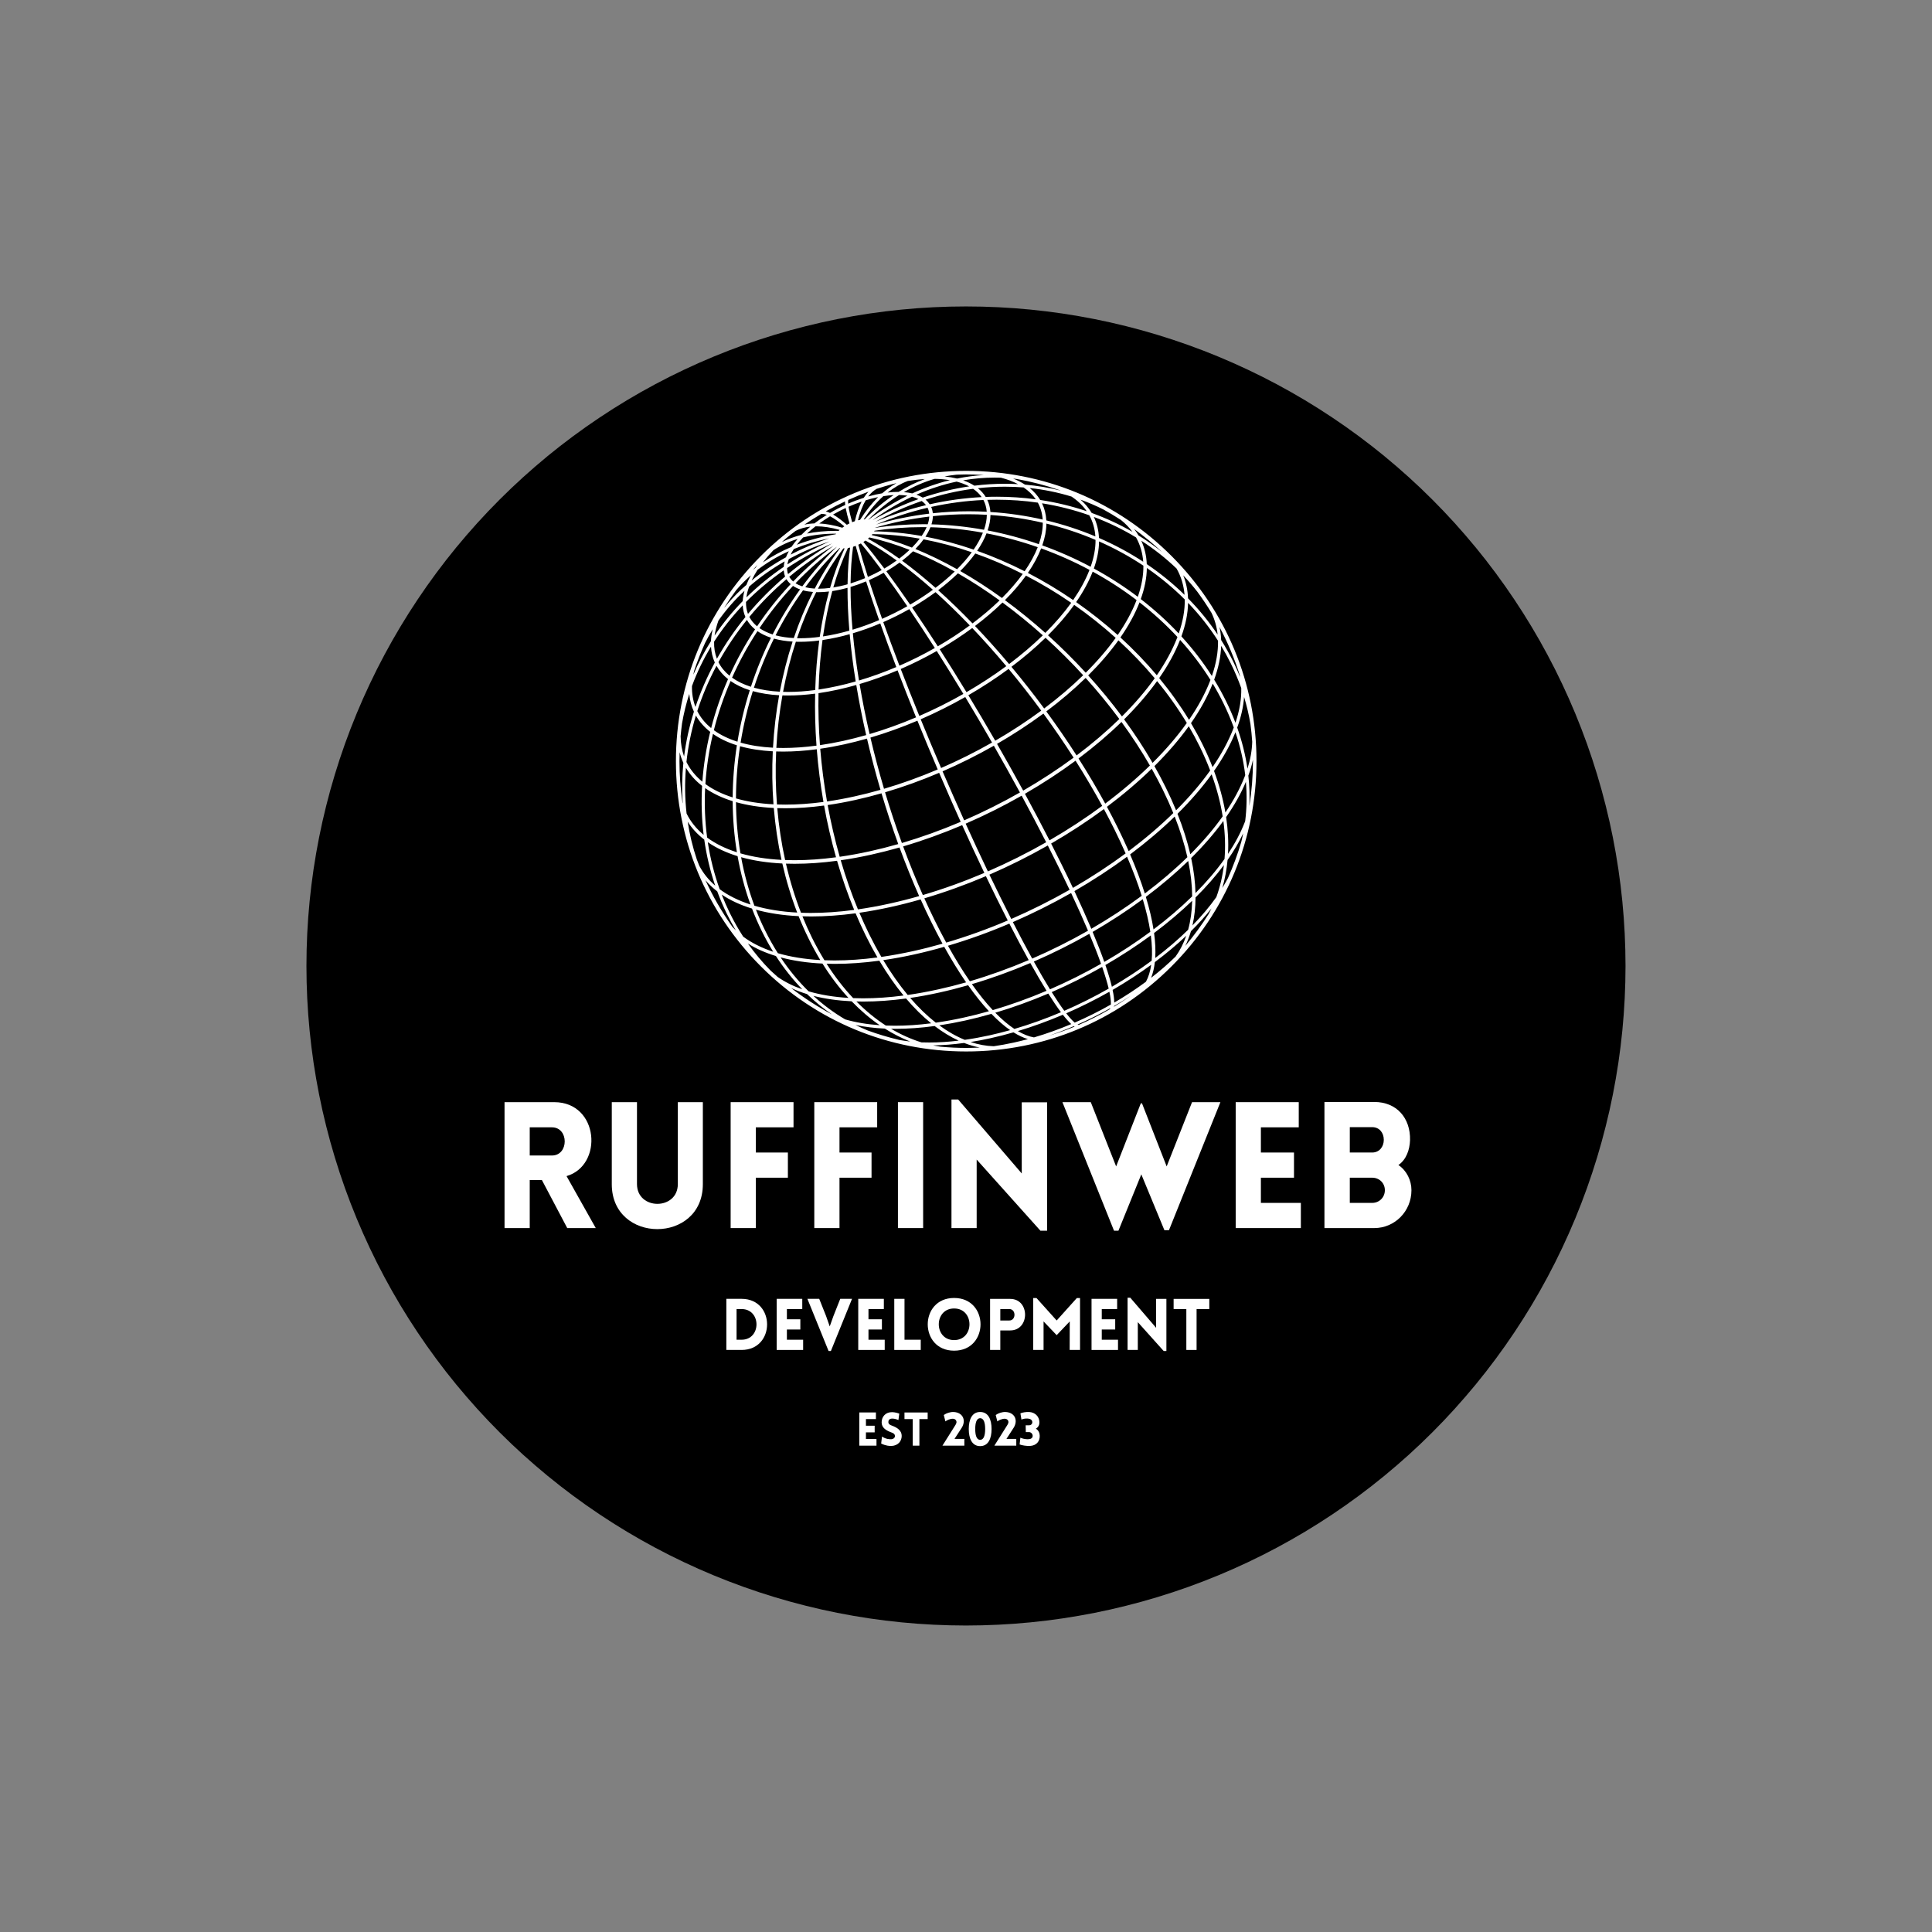 <svg xmlns="http://www.w3.org/2000/svg" version="1.1" xmlns:xlink="http://www.w3.org/1999/xlink" xmlns:svgjs="http://svgjs.com/svgjs" width="500" height="500"><rect width="100%" height="100%" fill="#808080" stroke="none"/><svg xmlns="http://www.w3.org/2000/svg" xmlns:xlink="http://www.w3.org/1999/xlink" width="500" zoomAndPan="magnify" viewBox="0 0 375 375" height="500" preserveAspectRatio="xMidYMid meet" version="1.0"><defs><g></g><clipPath id="SvgjsClipPath1001"><path d="M 59.48 59.48 L 315.23 59.48 L 315.23 315.23 L 59.48 315.23 Z M 59.48 59.48 " clip-rule="nonzero"></path></clipPath><clipPath id="SvgjsClipPath1000"><path d="M 131.152 91.355 L 243.652 91.355 L 243.652 203.855 L 131.152 203.855 Z M 131.152 91.355 " clip-rule="nonzero"></path></clipPath></defs><g clip-path="url(#449151dfed)"><path fill="#000000" d="M 315.512 187.496 C 315.512 189.59 315.457 191.684 315.355 193.777 C 315.254 195.867 315.098 197.957 314.895 200.043 C 314.688 202.129 314.434 204.207 314.125 206.277 C 313.816 208.352 313.457 210.414 313.051 212.469 C 312.641 214.523 312.184 216.566 311.672 218.598 C 311.164 220.633 310.605 222.648 309.996 224.656 C 309.391 226.66 308.73 228.648 308.027 230.621 C 307.32 232.594 306.566 234.547 305.766 236.484 C 304.965 238.418 304.113 240.336 303.219 242.227 C 302.324 244.121 301.383 245.992 300.395 247.84 C 299.406 249.688 298.375 251.512 297.297 253.309 C 296.219 255.105 295.098 256.875 293.934 258.617 C 292.77 260.359 291.566 262.07 290.316 263.754 C 289.07 265.438 287.781 267.086 286.453 268.707 C 285.121 270.324 283.754 271.91 282.348 273.465 C 280.941 275.016 279.496 276.535 278.016 278.016 C 276.535 279.496 275.016 280.941 273.465 282.348 C 271.91 283.754 270.324 285.121 268.707 286.453 C 267.086 287.781 265.438 289.07 263.754 290.316 C 262.07 291.566 260.359 292.77 258.617 293.934 C 256.875 295.098 255.105 296.219 253.309 297.297 C 251.512 298.375 249.688 299.406 247.84 300.395 C 245.992 301.383 244.121 302.324 242.227 303.219 C 240.336 304.113 238.418 304.965 236.484 305.766 C 234.547 306.566 232.594 307.32 230.621 308.027 C 228.648 308.73 226.66 309.391 224.656 309.996 C 222.652 310.605 220.633 311.164 218.598 311.672 C 216.566 312.184 214.523 312.641 212.469 313.051 C 210.414 313.457 208.352 313.816 206.277 314.125 C 204.207 314.434 202.129 314.688 200.043 314.895 C 197.957 315.098 195.867 315.254 193.777 315.355 C 191.684 315.457 189.59 315.512 187.496 315.512 C 185.398 315.512 183.305 315.457 181.211 315.355 C 179.121 315.254 177.031 315.098 174.945 314.895 C 172.863 314.688 170.781 314.434 168.711 314.125 C 166.637 313.816 164.574 313.457 162.52 313.051 C 160.465 312.641 158.422 312.184 156.391 311.672 C 154.355 311.164 152.34 310.605 150.332 309.996 C 148.328 309.391 146.34 308.73 144.367 308.027 C 142.395 307.32 140.441 306.566 138.504 305.766 C 136.57 304.965 134.656 304.113 132.762 303.219 C 130.867 302.324 128.996 301.383 127.148 300.395 C 125.301 299.406 123.477 298.375 121.68 297.297 C 119.883 296.219 118.113 295.098 116.371 293.934 C 114.629 292.77 112.918 291.566 111.234 290.316 C 109.551 289.07 107.902 287.781 106.281 286.453 C 104.664 285.121 103.078 283.754 101.523 282.348 C 99.973 280.941 98.453 279.496 96.973 278.016 C 95.492 276.535 94.047 275.016 92.641 273.465 C 91.234 271.91 89.867 270.324 88.535 268.707 C 87.207 267.086 85.918 265.438 84.672 263.754 C 83.422 262.07 82.219 260.359 81.055 258.617 C 79.891 256.875 78.77 255.105 77.691 253.309 C 76.613 251.512 75.582 249.688 74.594 247.84 C 73.605 245.992 72.664 244.121 71.77 242.227 C 70.875 240.336 70.023 238.418 69.223 236.484 C 68.422 234.547 67.668 232.594 66.961 230.621 C 66.258 228.648 65.598 226.66 64.992 224.656 C 64.383 222.648 63.824 220.633 63.316 218.598 C 62.805 216.566 62.348 214.523 61.938 212.469 C 61.531 210.414 61.172 208.352 60.863 206.277 C 60.559 204.207 60.301 202.129 60.094 200.043 C 59.891 197.957 59.734 195.867 59.633 193.777 C 59.531 191.684 59.48 189.59 59.48 187.496 C 59.48 185.398 59.531 183.305 59.633 181.211 C 59.734 179.121 59.891 177.031 60.094 174.945 C 60.301 172.863 60.559 170.781 60.863 168.711 C 61.172 166.637 61.531 164.574 61.938 162.52 C 62.348 160.465 62.805 158.422 63.316 156.391 C 63.824 154.355 64.383 152.34 64.992 150.332 C 65.598 148.328 66.258 146.34 66.961 144.367 C 67.668 142.395 68.422 140.441 69.223 138.504 C 70.023 136.57 70.875 134.656 71.77 132.762 C 72.664 130.867 73.605 128.996 74.594 127.148 C 75.582 125.301 76.613 123.477 77.691 121.68 C 78.77 119.883 79.891 118.113 81.055 116.371 C 82.219 114.629 83.422 112.918 84.672 111.234 C 85.918 109.551 87.207 107.902 88.535 106.281 C 89.867 104.664 91.234 103.078 92.641 101.523 C 94.047 99.973 95.492 98.453 96.973 96.973 C 98.453 95.492 99.973 94.047 101.523 92.641 C 103.078 91.234 104.664 89.867 106.281 88.535 C 107.902 87.207 109.551 85.918 111.234 84.672 C 112.918 83.422 114.629 82.219 116.371 81.055 C 118.113 79.891 119.883 78.77 121.68 77.691 C 123.477 76.613 125.301 75.582 127.148 74.594 C 128.996 73.605 130.867 72.664 132.762 71.77 C 134.656 70.875 136.57 70.023 138.504 69.223 C 140.441 68.422 142.395 67.668 144.367 66.961 C 146.34 66.258 148.328 65.598 150.332 64.992 C 152.34 64.383 154.355 63.824 156.391 63.316 C 158.422 62.805 160.465 62.348 162.52 61.938 C 164.574 61.531 166.637 61.172 168.711 60.863 C 170.781 60.559 172.863 60.301 174.945 60.094 C 177.031 59.891 179.121 59.734 181.211 59.633 C 183.305 59.531 185.398 59.48 187.496 59.48 C 189.59 59.48 191.684 59.531 193.777 59.633 C 195.867 59.734 197.957 59.891 200.043 60.094 C 202.129 60.301 204.207 60.559 206.277 60.863 C 208.352 61.172 210.414 61.531 212.469 61.938 C 214.523 62.348 216.566 62.805 218.598 63.316 C 220.633 63.824 222.652 64.383 224.656 64.992 C 226.66 65.598 228.648 66.258 230.621 66.961 C 232.594 67.668 234.547 68.422 236.484 69.223 C 238.418 70.023 240.336 70.875 242.227 71.77 C 244.121 72.664 245.992 73.605 247.84 74.594 C 249.688 75.582 251.512 76.613 253.309 77.691 C 255.105 78.77 256.875 79.891 258.617 81.055 C 260.359 82.219 262.07 83.422 263.754 84.672 C 265.438 85.918 267.086 87.207 268.707 88.535 C 270.324 89.867 271.91 91.234 273.465 92.641 C 275.016 94.047 276.535 95.492 278.016 96.973 C 279.496 98.453 280.941 99.973 282.348 101.523 C 283.754 103.078 285.121 104.664 286.453 106.281 C 287.781 107.902 289.07 109.551 290.316 111.234 C 291.566 112.918 292.77 114.629 293.934 116.371 C 295.098 118.113 296.219 119.883 297.297 121.68 C 298.375 123.477 299.406 125.301 300.395 127.148 C 301.383 128.996 302.324 130.867 303.219 132.762 C 304.113 134.656 304.965 136.57 305.766 138.504 C 306.566 140.441 307.32 142.395 308.027 144.367 C 308.73 146.34 309.391 148.328 309.996 150.332 C 310.605 152.34 311.164 154.355 311.672 156.391 C 312.184 158.422 312.641 160.465 313.051 162.52 C 313.457 164.574 313.816 166.637 314.125 168.711 C 314.434 170.781 314.688 172.863 314.895 174.945 C 315.098 177.031 315.254 179.121 315.355 181.211 C 315.457 183.305 315.512 185.398 315.512 187.496 Z M 315.512 187.496 " fill-opacity="1" fill-rule="nonzero"></path></g><g clip-path="url(#a2d340f0c4)"><path fill="#ffffff" d="M 227.379 107.902 C 216.738 97.262 202.59 91.398 187.539 91.398 C 172.488 91.398 158.34 97.262 147.699 107.902 C 137.055 118.543 131.195 132.695 131.195 147.746 C 131.195 162.797 137.055 176.945 147.699 187.586 C 158.34 198.23 172.488 204.09 187.539 204.09 C 202.59 204.09 216.738 198.23 227.379 187.586 C 238.023 176.945 243.883 162.797 243.883 147.746 C 243.883 132.695 238.023 118.547 227.379 107.902 Z M 242.305 150.543 C 242.684 149.508 242.98 148.484 243.195 147.473 C 243.195 147.566 243.195 147.656 243.195 147.746 C 243.195 150.613 242.961 153.543 242.5 156.445 C 242.59 154.496 242.523 152.52 242.305 150.543 Z M 219.5 193.27 C 218.438 194.02 217.34 194.734 216.223 195.406 C 216.23 195.363 216.238 195.316 216.242 195.27 C 217.355 194.629 218.441 193.961 219.5 193.27 Z M 156.656 192.957 C 158.168 194.414 159.781 195.73 161.477 196.895 C 158.703 195.418 156.051 193.703 153.555 191.773 C 154.523 192.227 155.562 192.621 156.656 192.957 Z M 224.004 181.098 C 226.695 179.082 229.18 176.98 231.398 174.84 C 231.352 176.859 231.09 178.75 230.613 180.473 C 228.707 182.34 226.559 184.184 224.227 185.953 C 224.32 184.5 224.246 182.871 224.004 181.098 Z M 154.664 105.734 C 155.023 105.262 155.434 104.785 155.887 104.312 C 157.82 103.832 159.941 103.586 162.191 103.586 C 162.227 103.586 162.258 103.586 162.289 103.586 C 162.266 103.625 162.238 103.66 162.211 103.695 C 159.547 104.145 157.012 104.832 154.664 105.734 Z M 144.883 115.949 C 144.98 115.176 145.062 114.859 145.402 113.867 C 147.496 112.039 149.812 110.391 152.297 108.969 C 152.199 109.316 152.168 109.539 152.121 110.027 C 149.508 111.805 147.078 113.793 144.883 115.949 Z M 143.027 144.66 C 142.508 148.035 142.234 151.434 142.211 154.777 C 140.16 154.129 138.379 153.254 136.914 152.18 C 137.121 148.949 137.613 145.676 138.383 142.445 C 139.688 143.359 141.246 144.102 143.027 144.66 Z M 170.062 101.801 C 173.305 100.434 176.656 99.344 180.035 98.555 C 180.211 98.902 180.316 99.289 180.355 99.699 C 176.875 100.117 173.414 100.824 170.062 101.801 Z M 214.523 155.98 C 212.949 153.09 211.207 150.145 209.344 147.223 C 212.383 144.941 215.188 142.559 217.68 140.129 C 219.711 142.914 221.566 145.758 223.195 148.59 C 220.605 151.117 217.691 153.602 214.523 155.98 Z M 154.473 124.562 C 154.73 124.57 154.996 124.574 155.262 124.574 C 156.449 124.574 157.707 124.488 159.012 124.324 C 158.594 127.406 158.332 130.637 158.234 133.934 C 156.41 134.176 154.652 134.301 153.004 134.301 C 152.664 134.301 152.324 134.293 151.992 134.285 C 152.621 130.945 153.453 127.68 154.473 124.562 Z M 208.766 147.652 C 210.629 150.59 212.367 153.539 213.938 156.418 C 210.738 158.785 207.297 161.035 203.707 163.109 C 202.199 160.168 200.598 157.129 198.938 154.074 C 202.387 152.082 205.691 149.922 208.766 147.652 Z M 194.02 116.535 C 192.441 118.062 190.676 119.562 188.762 121 C 186.535 118.691 184.297 116.527 182.102 114.559 C 183.496 113.5 184.781 112.402 185.934 111.285 C 188.625 112.832 191.344 114.594 194.02 116.535 Z M 193.176 143.773 C 191.461 140.801 189.707 137.832 187.957 134.945 C 190.699 133.355 193.324 131.641 195.77 129.836 C 197.938 132.445 200.07 135.168 202.105 137.934 C 199.312 139.996 196.312 141.961 193.176 143.773 Z M 187.594 134.348 C 185.844 131.473 184.102 128.68 182.402 126.027 C 184.617 124.742 186.738 123.355 188.715 121.898 C 190.938 124.234 193.156 126.723 195.32 129.297 C 192.898 131.082 190.301 132.777 187.594 134.348 Z M 174.832 129.855 C 177.219 128.816 179.566 127.641 181.824 126.359 C 183.523 129.027 185.262 131.828 186.992 134.691 C 184.23 136.262 181.355 137.699 178.441 138.965 C 177.184 135.871 175.969 132.809 174.832 129.855 Z M 187.355 135.293 C 189.098 138.184 190.844 141.152 192.555 144.129 C 189.359 145.949 186.035 147.609 182.668 149.07 C 181.309 145.895 179.977 142.719 178.707 139.613 C 181.656 138.332 184.562 136.879 187.355 135.293 Z M 188.234 121.395 C 186.289 122.824 184.207 124.188 182.027 125.449 C 180.32 122.797 178.645 120.266 177.039 117.918 C 178.637 116.984 180.164 115.984 181.59 114.938 C 183.777 116.91 186.012 119.078 188.234 121.395 Z M 174.582 129.211 C 173.453 126.262 172.395 123.418 171.441 120.754 C 173.164 120.004 174.859 119.156 176.492 118.23 C 178.09 120.59 179.758 123.125 181.453 125.777 C 179.23 127.039 176.922 128.191 174.582 129.211 Z M 177.805 139.238 C 174.816 140.508 171.785 141.602 168.789 142.484 C 168.031 139.207 167.379 135.941 166.844 132.77 C 169.297 132.047 171.777 131.156 174.219 130.117 C 175.348 133.074 176.555 136.141 177.805 139.238 Z M 178.07 139.887 C 179.34 143.016 180.664 146.199 182.012 149.352 C 178.551 150.824 175.047 152.086 171.586 153.105 C 170.613 149.812 169.727 146.473 168.949 143.168 C 171.98 142.273 175.043 141.172 178.07 139.887 Z M 192.906 144.746 C 194.629 147.758 196.332 150.809 197.969 153.82 C 194.469 155.812 190.828 157.633 187.145 159.23 C 185.738 156.121 184.328 152.922 182.949 149.719 C 186.34 148.25 189.688 146.574 192.906 144.746 Z M 198.305 154.438 C 199.961 157.5 201.559 160.539 203.062 163.48 C 199.406 165.562 195.602 167.465 191.742 169.137 C 190.312 166.137 188.863 163.023 187.434 159.871 C 191.137 158.266 194.793 156.438 198.305 154.438 Z M 198.602 153.457 C 196.965 150.449 195.258 147.402 193.527 144.387 C 196.688 142.559 199.711 140.582 202.527 138.504 C 204.582 141.32 206.551 144.195 208.387 147.059 C 205.328 149.316 202.039 151.469 198.602 153.457 Z M 195.867 128.891 C 193.695 126.312 191.473 123.832 189.246 121.504 C 191.191 120.035 192.988 118.508 194.586 116.949 C 197.246 118.906 199.875 121.047 202.414 123.316 C 200.457 125.223 198.254 127.098 195.867 128.891 Z M 166.73 132.086 C 166.211 128.922 165.809 125.84 165.539 122.918 C 167.301 122.395 169.09 121.754 170.863 121.004 C 171.809 123.684 172.855 126.527 173.973 129.473 C 171.574 130.492 169.137 131.371 166.73 132.086 Z M 164.922 123.094 C 165.188 126.023 165.582 129.109 166.09 132.27 C 164.914 132.605 163.727 132.906 162.555 133.164 C 161.305 133.441 160.074 133.668 158.887 133.844 C 158.98 130.543 159.234 127.312 159.648 124.234 C 160.551 124.102 161.484 123.93 162.422 123.723 C 163.242 123.543 164.082 123.332 164.922 123.094 Z M 158.871 134.547 C 160.105 134.367 161.383 134.133 162.68 133.848 C 163.84 133.59 165.023 133.293 166.203 132.957 C 166.727 136.125 167.375 139.395 168.125 142.68 C 166.652 143.098 165.184 143.473 163.75 143.789 C 162.191 144.133 160.648 144.414 159.152 144.633 C 158.898 141.242 158.805 137.852 158.871 134.547 Z M 163.891 144.473 C 165.336 144.156 166.809 143.781 168.281 143.363 C 169.051 146.668 169.934 150.012 170.902 153.305 C 169.215 153.789 167.52 154.219 165.863 154.582 C 164.051 154.984 162.254 155.312 160.523 155.562 C 159.93 152.184 159.488 148.746 159.207 145.332 C 160.727 145.113 162.301 144.824 163.891 144.473 Z M 182.289 150.004 C 183.664 153.215 185.07 156.41 186.469 159.52 C 182.684 161.133 178.848 162.512 175.055 163.629 C 173.887 160.43 172.789 157.121 171.789 153.785 C 175.277 152.758 178.809 151.484 182.289 150.004 Z M 202.672 137.516 C 200.629 134.75 198.492 132.031 196.316 129.426 C 198.73 127.613 200.957 125.719 202.938 123.789 C 205.473 126.086 207.93 128.531 210.246 131.062 C 207.984 133.27 205.438 135.438 202.672 137.516 Z M 194.484 116.074 C 191.812 114.145 189.09 112.383 186.387 110.836 C 187.504 109.707 188.484 108.566 189.301 107.43 C 192.391 108.523 195.484 109.859 198.512 111.402 C 197.391 112.957 196.035 114.527 194.484 116.074 Z M 179.625 104.168 C 180.031 103.547 180.355 102.934 180.594 102.336 C 183.965 102.422 187.391 102.777 190.781 103.395 C 190.355 104.461 189.75 105.562 188.984 106.676 C 185.859 105.602 182.715 104.758 179.625 104.168 Z M 188.621 107.188 C 187.82 108.285 186.863 109.391 185.77 110.484 C 183.043 108.957 180.324 107.637 177.68 106.555 C 178.281 105.938 178.816 105.309 179.266 104.684 C 182.348 105.27 185.492 106.113 188.621 107.188 Z M 185.312 110.93 C 184.191 112.012 182.938 113.074 181.582 114.094 C 179.371 112.141 177.195 110.371 175.098 108.832 C 175.867 108.238 176.586 107.625 177.23 107.004 C 179.875 108.078 182.59 109.398 185.312 110.93 Z M 176.656 117.355 C 175.051 115.023 173.5 112.848 172.043 110.883 C 172.941 110.352 173.801 109.789 174.609 109.199 C 176.695 110.738 178.867 112.512 181.074 114.473 C 179.688 115.488 178.203 116.457 176.656 117.355 Z M 171.215 120.117 C 170.262 117.445 169.406 114.926 168.656 112.613 C 169.633 112.184 170.594 111.703 171.523 111.18 C 172.973 113.145 174.512 115.324 176.109 117.668 C 174.523 118.566 172.879 119.387 171.215 120.117 Z M 165.477 122.227 C 165.219 119.301 165.094 116.512 165.094 113.926 C 166.098 113.625 167.109 113.266 168.109 112.848 C 168.848 115.164 169.695 117.688 170.637 120.363 C 168.922 121.09 167.188 121.715 165.477 122.227 Z M 164.504 114.098 C 164.496 116.688 164.617 119.48 164.863 122.406 C 164.012 122.648 163.152 122.863 162.312 123.051 C 161.449 123.242 160.59 123.402 159.746 123.527 C 160.188 120.441 160.793 117.484 161.547 114.73 C 162.07 114.652 162.613 114.551 163.16 114.43 C 163.609 114.332 164.059 114.219 164.504 114.098 Z M 159.109 123.617 C 157.785 123.793 156.508 123.883 155.312 123.883 C 155.105 123.883 154.898 123.879 154.699 123.875 C 155.758 120.738 157.012 117.73 158.43 114.934 C 158.57 114.938 158.711 114.941 158.855 114.941 C 159.508 114.941 160.199 114.898 160.918 114.812 C 160.164 117.57 159.555 120.531 159.109 123.617 Z M 154.074 123.848 C 152.789 123.777 151.605 123.602 150.543 123.316 C 152.109 120.242 153.898 117.309 155.867 114.582 C 156.457 114.742 157.105 114.848 157.805 114.902 C 156.383 117.707 155.129 120.715 154.074 123.848 Z M 147.414 121.918 C 149.355 119.02 151.543 116.266 153.922 113.723 C 154.32 113.992 154.781 114.219 155.293 114.402 C 153.324 117.133 151.535 120.074 149.969 123.145 C 148.988 122.828 148.133 122.418 147.414 121.918 Z M 150.223 123.953 C 151.312 124.258 152.531 124.453 153.844 124.531 C 152.828 127.648 151.992 130.918 151.359 134.258 C 149.523 134.16 147.836 133.898 146.336 133.48 C 147.402 130.203 148.711 127 150.223 123.953 Z M 152.977 134.996 C 154.633 134.996 156.395 134.875 158.219 134.637 C 158.145 137.941 158.23 141.332 158.48 144.727 C 156.234 145.027 154.066 145.18 152.035 145.18 C 151.578 145.18 151.129 145.172 150.688 145.156 C 150.871 141.734 151.27 138.316 151.867 134.98 C 152.23 134.992 152.602 134.996 152.977 134.996 Z M 186.762 160.16 C 188.199 163.34 189.645 166.457 191.062 169.43 C 187.098 171.117 183.086 172.562 179.121 173.727 C 177.785 170.719 176.5 167.547 175.297 164.289 C 179.102 163.168 182.953 161.781 186.762 160.16 Z M 203.379 164.105 C 204.09 165.5 204.785 166.891 205.461 168.262 C 206.219 169.801 206.934 171.285 207.609 172.711 C 203.949 174.793 200.145 176.699 196.285 178.371 C 195.57 176.965 194.836 175.492 194.078 173.953 C 193.402 172.582 192.723 171.184 192.043 169.77 C 195.906 168.094 199.715 166.191 203.379 164.105 Z M 214.27 157.039 C 215.012 158.414 215.719 159.793 216.383 161.137 C 217.133 162.664 217.84 164.18 218.484 165.648 C 215.285 168.012 211.848 170.262 208.254 172.34 C 207.582 170.922 206.875 169.449 206.121 167.922 C 205.441 166.539 204.742 165.141 204.023 163.734 C 207.621 161.656 211.066 159.402 214.27 157.039 Z M 208.965 146.629 C 207.125 143.766 205.152 140.895 203.09 138.082 C 205.879 135.992 208.441 133.809 210.723 131.586 C 213.047 134.16 215.246 136.84 217.262 139.559 C 214.781 141.977 211.996 144.355 208.965 146.629 Z M 202.895 122.844 C 200.355 120.578 197.719 118.441 195.055 116.488 C 196.629 114.914 198 113.312 199.141 111.727 C 202.148 113.289 205.098 115.062 207.922 117.004 C 206.527 118.949 204.836 120.91 202.895 122.844 Z M 189.664 106.914 C 190.441 105.77 191.055 104.629 191.488 103.523 C 194.832 104.168 198.172 105.07 201.426 106.207 C 200.828 107.727 199.977 109.297 198.883 110.879 C 195.859 109.344 192.758 108.012 189.664 106.914 Z M 149.648 123.781 C 148.129 126.832 146.82 130.031 145.75 133.305 C 144.34 132.855 143.113 132.262 142.094 131.531 C 143.484 128.414 145.141 125.379 147.023 122.508 C 147.766 123.023 148.648 123.453 149.648 123.781 Z M 151.23 134.949 C 150.629 138.285 150.227 141.707 150.035 145.129 C 147.734 145.008 145.621 144.676 143.75 144.145 C 144.293 140.781 145.094 137.418 146.121 134.148 C 147.656 134.578 149.371 134.848 151.23 134.949 Z M 166.02 155.273 C 167.691 154.902 169.402 154.469 171.102 153.984 C 172.098 157.32 173.188 160.633 174.352 163.832 C 172.512 164.359 170.664 164.828 168.855 165.227 C 166.863 165.664 164.891 166.027 162.988 166.301 C 162.059 163.051 161.273 159.676 160.648 156.258 C 162.387 156.008 164.195 155.676 166.02 155.273 Z M 179.41 174.367 C 183.387 173.195 187.402 171.746 191.363 170.062 C 192.043 171.484 192.727 172.891 193.406 174.273 C 194.16 175.801 194.891 177.266 195.605 178.664 C 191.645 180.348 187.629 181.793 183.664 182.957 C 182.902 181.566 182.133 180.082 181.375 178.543 C 180.711 177.191 180.051 175.789 179.41 174.367 Z M 214.859 156.602 C 218.031 154.223 220.953 151.738 223.547 149.211 C 224.301 150.543 225.016 151.898 225.676 153.238 C 226.434 154.777 227.125 156.316 227.738 157.816 C 225.152 160.344 222.242 162.824 219.078 165.203 C 218.449 163.77 217.754 162.285 217.016 160.785 C 216.34 159.41 215.613 158.004 214.859 156.602 Z M 223.715 148.074 C 222.078 145.242 220.219 142.402 218.188 139.629 C 220.66 137.172 222.812 134.672 224.59 132.199 C 226.746 134.82 228.688 137.555 230.359 140.328 C 228.523 142.906 226.289 145.512 223.715 148.074 Z M 217.77 139.059 C 215.75 136.344 213.547 133.668 211.219 131.098 C 213.484 128.848 215.453 126.559 217.082 124.289 C 219.617 126.617 221.988 129.09 224.133 131.645 C 222.371 134.113 220.23 136.605 217.77 139.059 Z M 210.742 130.574 C 208.422 128.051 205.961 125.609 203.418 123.312 C 205.383 121.359 207.09 119.371 208.5 117.402 C 211.32 119.375 214.027 121.531 216.555 123.809 C 214.945 126.062 212.992 128.336 210.742 130.574 Z M 190.996 102.828 C 187.602 102.215 184.172 101.859 180.797 101.773 C 180.969 101.219 181.062 100.688 181.078 100.184 C 183.352 99.941 185.668 99.816 187.957 99.816 C 189.148 99.816 190.355 99.852 191.543 99.918 C 191.535 100.828 191.352 101.805 190.996 102.828 Z M 169.898 102.445 C 169.898 102.434 169.898 102.422 169.902 102.41 C 173.309 101.406 176.828 100.688 180.371 100.266 C 180.348 100.734 180.246 101.234 180.07 101.758 C 179.766 101.754 179.457 101.75 179.152 101.75 C 176.023 101.75 172.91 101.984 169.898 102.445 Z M 179.855 102.324 C 179.613 102.879 179.293 103.453 178.898 104.035 C 175.762 103.473 172.66 103.172 169.672 103.133 C 169.691 103.098 169.707 103.059 169.727 103.023 C 172.742 102.555 175.859 102.316 179 102.316 C 179.285 102.316 179.566 102.32 179.855 102.324 Z M 178.527 104.551 C 178.09 105.129 177.582 105.711 177.008 106.289 C 174.336 105.234 171.711 104.418 169.188 103.855 C 169.238 103.797 169.285 103.734 169.332 103.676 C 172.309 103.699 175.402 103.996 178.527 104.551 Z M 176.551 106.73 C 175.941 107.309 175.266 107.879 174.543 108.426 C 172.438 106.91 170.398 105.609 168.469 104.562 C 168.566 104.48 168.656 104.398 168.746 104.316 C 171.258 104.867 173.879 105.68 176.551 106.73 Z M 174.051 108.789 C 173.289 109.34 172.48 109.863 171.648 110.352 C 170.195 108.414 168.828 106.684 167.582 105.199 C 167.723 105.113 167.863 105.02 167.992 104.926 C 169.91 105.969 171.945 107.266 174.051 108.789 Z M 168.457 111.984 C 167.723 109.684 167.098 107.582 166.598 105.73 C 166.77 105.652 166.938 105.57 167.098 105.48 C 168.332 106.965 169.688 108.699 171.133 110.648 C 170.266 111.133 169.371 111.582 168.457 111.984 Z M 165.098 113.238 C 165.125 110.656 165.289 108.27 165.582 106.129 C 165.75 106.074 165.918 106.016 166.086 105.949 C 166.578 107.812 167.191 109.918 167.914 112.219 C 166.977 112.609 166.035 112.953 165.098 113.238 Z M 165.004 106.285 C 164.711 108.438 164.543 110.832 164.512 113.41 C 164.031 113.547 163.547 113.668 163.066 113.773 C 162.621 113.871 162.176 113.957 161.746 114.027 C 162.535 111.266 163.488 108.691 164.578 106.371 C 164.695 106.352 164.812 106.328 164.93 106.301 C 164.957 106.297 164.98 106.289 165.004 106.285 Z M 161.113 114.117 C 160.352 114.215 159.613 114.266 158.926 114.266 C 158.875 114.266 158.824 114.266 158.773 114.266 C 160.246 111.445 161.902 108.816 163.703 106.441 C 163.703 106.441 163.867 106.441 163.945 106.438 C 162.855 108.773 161.906 111.355 161.113 114.117 Z M 158.141 114.246 C 157.48 114.207 156.863 114.117 156.305 113.98 C 158.34 111.227 160.582 108.668 162.973 106.363 C 163.004 106.371 163.035 106.379 163.066 106.383 C 161.266 108.777 159.609 111.418 158.141 114.246 Z M 155.723 113.816 C 155.23 113.652 154.793 113.449 154.414 113.203 C 156.879 110.629 159.562 108.258 162.402 106.148 C 162.406 106.152 162.406 106.152 162.41 106.156 C 160.012 108.473 157.766 111.051 155.723 113.816 Z M 145.535 133.973 C 144.5 137.238 143.695 140.598 143.141 143.961 C 141.367 143.398 139.828 142.648 138.559 141.727 C 139.371 138.5 140.461 135.293 141.809 132.184 C 142.855 132.922 144.109 133.52 145.535 133.973 Z M 150.652 145.859 C 151.102 145.875 151.562 145.883 152.031 145.883 C 154.078 145.883 156.266 145.73 158.535 145.43 C 158.805 148.844 159.242 152.281 159.832 155.66 C 157.25 156.004 154.762 156.176 152.426 156.176 C 151.879 156.176 151.34 156.168 150.809 156.148 C 150.547 152.754 150.492 149.297 150.652 145.859 Z M 152.453 156.883 C 154.816 156.883 157.34 156.707 159.953 156.355 C 160.57 159.77 161.352 163.145 162.273 166.398 C 159.465 166.773 156.754 166.965 154.215 166.965 C 153.598 166.965 152.988 166.953 152.391 166.93 C 151.676 163.676 151.16 160.289 150.867 156.855 C 151.387 156.875 151.914 156.883 152.453 156.883 Z M 169.023 165.906 C 170.848 165.504 172.719 165.031 174.594 164.496 C 175.789 167.75 177.074 170.926 178.406 173.934 C 176.496 174.48 174.57 174.969 172.684 175.383 C 170.594 175.848 168.523 176.223 166.527 176.508 C 165.277 173.492 164.152 170.289 163.184 166.98 C 165.082 166.707 167.043 166.344 169.023 165.906 Z M 172.863 176.055 C 174.789 175.633 176.75 175.133 178.695 174.574 C 179.352 176.035 180.023 177.465 180.699 178.836 C 181.434 180.332 182.188 181.785 182.941 183.168 C 181.043 183.707 179.129 184.195 177.25 184.609 C 175.156 185.07 173.078 185.449 171.07 185.738 C 170.254 184.336 169.457 182.848 168.699 181.312 C 168.039 179.969 167.402 178.578 166.805 177.168 C 168.773 176.883 170.809 176.508 172.863 176.055 Z M 195.914 179.273 C 197.227 181.832 198.488 184.211 199.672 186.355 C 195.879 187.965 192.039 189.348 188.246 190.461 C 186.832 188.41 185.402 186.094 184 183.566 C 187.953 182.402 191.961 180.957 195.914 179.273 Z M 207.902 173.332 C 209.125 175.934 210.227 178.391 211.184 180.648 C 207.68 182.645 204.035 184.465 200.348 186.062 C 199.164 183.918 197.902 181.535 196.598 178.98 C 200.445 177.309 204.246 175.41 207.902 173.332 Z M 218.762 166.289 C 219.902 168.945 220.859 171.496 221.605 173.875 C 218.547 176.137 215.258 178.293 211.824 180.281 C 210.867 178.02 209.766 175.562 208.547 172.961 C 212.133 170.887 215.566 168.645 218.762 166.289 Z M 224.074 148.699 C 226.648 146.141 228.891 143.543 230.742 140.969 C 231.504 142.27 232.219 143.59 232.863 144.898 C 233.625 146.449 234.309 148.012 234.895 149.555 C 233.066 152.129 230.84 154.727 228.277 157.281 C 227.68 155.828 227.012 154.348 226.285 152.875 C 225.602 151.488 224.859 150.086 224.074 148.699 Z M 211.445 110.68 C 210.715 112.559 209.656 114.504 208.301 116.469 C 205.473 114.531 202.52 112.762 199.512 111.203 C 200.617 109.59 201.484 107.992 202.086 106.441 C 205.309 107.605 208.465 109.008 211.469 110.617 Z M 188.074 99.238 C 185.738 99.238 183.379 99.367 181.059 99.621 C 181.016 99.184 180.91 98.773 180.738 98.395 C 184.09 97.652 187.5 97.199 190.879 97.047 C 191.246 97.738 191.461 98.504 191.527 99.332 C 190.379 99.27 189.219 99.238 188.074 99.238 Z M 153.961 112.867 C 153.645 112.598 153.391 112.293 153.199 111.957 C 155.859 109.734 158.742 107.711 161.777 105.941 C 159 108.023 156.375 110.348 153.961 112.867 Z M 152.656 112.418 C 152.867 112.773 153.141 113.094 153.473 113.379 C 151.09 115.918 148.898 118.668 146.949 121.566 C 146.305 121.035 145.801 120.426 145.445 119.742 C 147.609 117.121 150.035 114.66 152.656 112.418 Z M 150.133 156.117 C 147.469 155.98 145.02 155.594 142.852 154.973 C 142.859 151.625 143.125 148.219 143.641 144.84 C 145.539 145.375 147.676 145.707 149.996 145.832 C 149.832 149.266 149.879 152.727 150.133 156.117 Z M 154.258 167.66 C 156.844 167.66 159.605 167.465 162.469 167.078 C 163.43 170.383 164.547 173.586 165.797 176.609 C 162.871 177 160.055 177.199 157.41 177.199 C 156.754 177.199 156.105 177.188 155.473 177.16 C 154.297 174.145 153.312 170.941 152.551 167.633 C 153.109 167.652 153.68 167.66 154.258 167.66 Z M 177.438 185.262 C 179.355 184.84 181.316 184.34 183.277 183.777 C 184.676 186.297 186.102 188.613 187.52 190.672 C 185.703 191.188 183.887 191.648 182.121 192.035 C 180.102 192.48 178.105 192.848 176.184 193.121 C 174.531 191.133 172.938 188.859 171.441 186.363 C 173.395 186.078 175.41 185.711 177.438 185.262 Z M 199.988 186.926 C 201.113 188.945 202.172 190.754 203.137 192.312 C 199.672 193.785 196.164 195.047 192.699 196.062 C 191.367 194.641 190.004 192.945 188.641 191.02 C 192.41 189.91 196.223 188.531 199.988 186.926 Z M 211.438 181.254 C 212.332 183.383 213.098 185.336 213.715 187.074 C 210.508 188.898 207.176 190.566 203.801 192.027 C 202.836 190.465 201.785 188.652 200.664 186.637 C 204.332 185.047 207.953 183.234 211.438 181.254 Z M 228.008 158.492 C 229.074 161.199 229.902 163.848 230.469 166.371 C 228.004 168.785 225.227 171.156 222.207 173.43 C 221.457 171.047 220.5 168.496 219.355 165.844 C 222.512 163.48 225.422 161.008 228.008 158.492 Z M 228.465 123.84 C 227.551 126.188 226.23 128.617 224.539 131.066 C 222.387 128.516 220.012 126.047 217.473 123.73 C 219.074 121.426 220.32 119.133 221.184 116.918 C 223.844 118.988 226.316 121.25 228.539 123.641 Z M 220.559 116.609 C 219.715 118.77 218.504 121.004 216.945 123.254 C 214.41 120.98 211.699 118.832 208.879 116.867 C 210.262 114.863 211.344 112.875 212.09 110.953 C 215.086 112.594 217.949 114.449 220.609 116.473 Z M 201.641 105.625 C 198.387 104.496 195.043 103.598 191.695 102.957 C 192.051 101.906 192.238 100.902 192.25 99.961 C 195.676 100.188 199.09 100.695 202.406 101.465 C 202.41 102.762 202.152 104.16 201.641 105.625 Z M 192.238 99.375 C 192.18 98.531 191.98 97.742 191.633 97.02 C 192.238 97 192.844 96.992 193.449 96.992 C 196.137 96.992 198.824 97.184 201.445 97.562 C 201.984 98.551 202.301 99.652 202.387 100.844 C 199.062 100.086 195.652 99.594 192.238 99.375 Z M 152.961 111.43 C 152.836 111.066 152.773 110.676 152.773 110.262 C 155.484 108.445 158.414 106.836 161.496 105.477 C 158.48 107.23 155.613 109.227 152.961 111.43 Z M 146.555 122.156 C 144.668 125.023 143.004 128.051 141.605 131.16 C 140.676 130.402 139.953 129.52 139.449 128.527 C 141.031 125.668 142.887 122.91 144.973 120.32 C 145.367 121.008 145.895 121.621 146.555 122.156 Z M 150.191 156.828 C 150.48 160.254 150.984 163.641 151.691 166.902 C 148.773 166.746 146.094 166.324 143.723 165.637 C 143.176 162.414 142.883 159.074 142.855 155.695 C 145.047 156.312 147.512 156.691 150.191 156.828 Z M 151.848 167.602 C 152.598 170.906 153.57 174.105 154.734 177.129 C 151.691 176.965 148.902 176.52 146.43 175.801 C 145.316 172.809 144.449 169.645 143.852 166.383 C 146.242 167.051 148.926 167.461 151.848 167.602 Z M 221.809 174.535 C 222.488 176.797 222.984 178.922 223.277 180.859 C 220.488 182.926 217.484 184.895 214.344 186.711 C 213.73 184.977 212.969 183.02 212.078 180.887 C 215.496 178.91 218.766 176.777 221.809 174.535 Z M 235.176 150.301 C 236.176 153.051 236.898 155.793 237.32 158.457 C 235.586 160.902 233.473 163.371 231.039 165.809 C 230.457 163.289 229.621 160.652 228.551 157.961 C 231.105 155.43 233.332 152.852 235.176 150.301 Z M 239.371 141.477 C 238.43 143.887 237.082 146.379 235.359 148.895 C 234.793 147.445 234.148 145.98 233.434 144.531 C 232.746 143.137 231.984 141.73 231.172 140.359 C 232.98 137.762 234.398 135.184 235.383 132.684 C 236.129 133.918 236.824 135.188 237.449 136.461 C 238.219 138.023 238.898 139.617 239.473 141.199 Z M 234.855 132.219 C 233.906 134.656 232.539 137.176 230.785 139.719 C 229.102 136.953 227.16 134.23 225 131.617 C 226.746 129.109 228.109 126.613 229.051 124.203 C 231.273 126.656 233.258 129.27 234.949 131.973 Z M 211.691 110.012 C 208.68 108.414 205.523 107.016 202.301 105.859 C 202.824 104.379 203.09 102.957 203.105 101.629 C 206.387 102.43 209.594 103.492 212.641 104.793 C 212.66 106.418 212.34 108.172 211.691 110.012 Z M 169.957 101.258 C 172.855 99.641 175.859 98.293 178.895 97.246 C 179.227 97.48 179.508 97.75 179.73 98.051 C 176.418 98.84 173.137 99.918 169.957 101.258 Z M 169.359 100.973 C 171.828 99.168 174.402 97.633 177.02 96.406 C 177.48 96.527 177.898 96.684 178.273 96.875 C 175.242 97.957 172.246 99.332 169.359 100.973 Z M 168.582 100.871 C 168.566 100.871 168.555 100.867 168.543 100.867 C 170.434 98.988 172.438 97.379 174.512 96.078 C 175.082 96.086 175.625 96.133 176.129 96.215 C 173.543 97.484 171.008 99.051 168.582 100.871 Z M 167.832 100.812 C 167.766 100.812 167.703 100.812 167.637 100.816 C 168.809 99.043 170.09 97.527 171.453 96.305 C 172.145 96.195 172.816 96.125 173.461 96.094 C 171.508 97.402 169.617 98.984 167.832 100.812 Z M 161.055 105.078 C 158.164 106.359 155.41 107.859 152.84 109.547 C 152.891 109.188 152.941 109 153.105 108.523 C 153.387 108.367 153.664 108.219 153.938 108.078 C 156.645 106.672 159.164 105.707 161.055 105.078 Z M 152.117 110.711 C 152.152 111.129 152.242 111.531 152.395 111.902 C 149.781 114.125 147.355 116.562 145.18 119.16 C 144.91 118.449 144.781 117.672 144.797 116.84 C 147.004 114.609 149.465 112.547 152.117 110.711 Z M 141.312 131.816 C 139.961 134.91 138.859 138.105 138.035 141.32 C 136.867 140.371 135.965 139.262 135.344 138.016 C 136.305 135.023 137.555 132.07 139.07 129.23 C 139.617 130.203 140.371 131.07 141.312 131.816 Z M 136.867 152.973 C 138.367 154.02 140.16 154.871 142.211 155.508 C 142.23 158.879 142.508 162.211 143.035 165.426 C 140.793 164.711 138.852 163.754 137.254 162.574 C 136.836 159.449 136.707 156.223 136.867 152.973 Z M 157.477 177.883 C 160.188 177.883 163.074 177.676 166.07 177.273 C 166.688 178.738 167.348 180.184 168.031 181.574 C 168.758 183.051 169.523 184.484 170.312 185.84 C 167.41 186.227 164.609 186.422 161.984 186.422 C 161.316 186.422 160.664 186.41 160.02 186.383 C 159.156 184.973 158.332 183.477 157.57 181.934 C 156.922 180.617 156.312 179.25 155.75 177.855 C 156.316 177.875 156.891 177.883 157.477 177.883 Z M 162.066 187.086 C 164.781 187.086 167.68 186.879 170.68 186.473 C 172.16 188.961 173.738 191.23 175.383 193.23 C 172.641 193.59 169.996 193.773 167.516 193.773 C 166.863 193.773 166.227 193.758 165.598 193.734 C 163.746 191.773 162.012 189.531 160.441 187.059 C 160.977 187.078 161.516 187.086 162.066 187.086 Z M 176.672 193.699 C 178.508 193.43 180.402 193.078 182.312 192.656 C 184.156 192.25 186.039 191.77 187.91 191.234 C 189.262 193.148 190.617 194.844 191.949 196.277 C 190.324 196.742 188.695 197.152 187.098 197.504 C 185.246 197.914 183.41 198.246 181.637 198.5 C 179.941 197.172 178.273 195.559 176.672 193.699 Z M 193.184 196.57 C 196.602 195.555 200.059 194.305 203.473 192.852 C 204.371 194.277 205.195 195.496 205.93 196.473 C 202.934 197.746 199.895 198.836 196.891 199.715 C 195.699 198.926 194.453 197.871 193.184 196.57 Z M 206.582 196.195 C 205.855 195.223 205.035 194.004 204.137 192.566 C 207.469 191.117 210.762 189.473 213.926 187.676 C 214.484 189.281 214.91 190.695 215.195 191.887 C 212.414 193.473 209.52 194.922 206.582 196.195 Z M 223.898 180.398 C 223.594 178.453 223.094 176.332 222.41 174.086 C 225.406 171.844 228.168 169.5 230.629 167.113 C 231.125 169.516 231.387 171.824 231.402 173.98 C 229.164 176.172 226.641 178.332 223.898 180.398 Z M 241.586 150.746 C 240.707 153.008 239.449 155.344 237.848 157.703 C 237.391 155.059 236.652 152.355 235.641 149.641 C 237.414 147.102 238.812 144.574 239.797 142.125 C 240.73 144.887 241.371 147.688 241.699 150.457 Z M 228.789 122.957 C 226.559 120.582 224.086 118.34 221.422 116.281 C 222.184 114.164 222.578 112.137 222.602 110.246 C 225.27 112.078 227.742 114.133 229.961 116.355 C 229.996 118.406 229.602 120.625 228.789 122.957 Z M 220.844 115.84 C 218.18 113.824 215.312 111.98 212.316 110.348 C 212.973 108.504 213.312 106.734 213.328 105.09 C 216.355 106.426 219.246 108.008 221.93 109.793 C 221.957 111.672 221.594 113.703 220.844 115.84 Z M 203.09 101.008 C 203.027 99.812 202.746 98.699 202.254 97.688 C 205.402 98.191 208.484 98.973 211.426 100.012 C 212.113 101.246 212.512 102.625 212.613 104.117 C 209.562 102.836 206.363 101.793 203.09 101.008 Z M 193.5 96.414 C 192.777 96.414 192.051 96.426 191.324 96.457 C 190.938 95.824 190.426 95.258 189.805 94.762 C 191.555 94.566 193.312 94.469 195.039 94.469 C 196.258 94.469 197.48 94.516 198.684 94.613 C 199.656 95.27 200.449 96.047 201.047 96.918 C 198.57 96.582 196.035 96.414 193.5 96.414 Z M 190.535 96.488 C 187.176 96.664 183.789 97.129 180.457 97.883 C 180.242 97.555 179.977 97.254 179.656 96.988 C 182.699 95.988 185.801 95.277 188.879 94.875 C 189.555 95.336 190.113 95.879 190.535 96.488 Z M 170.438 96.492 C 169.184 97.723 168.008 99.203 166.934 100.906 C 166.855 100.918 166.777 100.934 166.695 100.953 C 166.641 100.965 166.586 100.977 166.527 100.992 C 166.922 99.438 167.426 98.133 168.031 97.109 C 168.711 96.898 169.402 96.715 170.082 96.566 C 170.203 96.539 170.32 96.516 170.438 96.492 Z M 165.922 101.168 C 165.75 101.227 165.574 101.289 165.398 101.359 C 165.055 100.121 164.82 99.109 164.703 98.352 C 165.543 97.98 166.395 97.648 167.238 97.363 C 166.707 98.406 166.266 99.684 165.922 101.168 Z M 159.023 101.605 C 159.688 101.121 160.391 100.652 161.121 100.211 C 161.906 100.617 162.832 101.27 163.879 102.16 C 163.746 102.246 163.617 102.34 163.492 102.43 C 161.887 101.945 160.387 101.668 159.023 101.605 Z M 160.965 104.484 C 159.031 105.117 156.445 106.105 153.664 107.547 C 153.598 107.582 153.535 107.617 153.469 107.652 C 153.656 107.246 153.766 107.062 154.078 106.566 C 156.219 105.68 158.527 104.98 160.965 104.484 Z M 139.152 127.863 C 138.758 126.852 138.574 125.742 138.605 124.551 C 140.203 122.062 142.07 119.691 144.16 117.496 C 144.203 118.301 144.383 119.059 144.688 119.758 C 142.605 122.312 140.746 125.039 139.152 127.863 Z M 137.852 142.051 C 137.07 145.258 136.559 148.512 136.328 151.727 C 134.988 150.629 133.949 149.344 133.238 147.906 C 133.559 144.891 134.176 141.859 135.07 138.883 C 135.75 140.074 136.684 141.137 137.852 142.051 Z M 143.164 166.18 C 143.742 169.426 144.582 172.582 145.668 175.566 C 143.352 174.82 141.344 173.82 139.691 172.598 C 138.637 169.68 137.859 166.609 137.383 163.465 C 139.008 164.586 140.949 165.496 143.164 166.18 Z M 155.008 177.824 C 155.602 179.309 156.25 180.77 156.938 182.16 C 157.652 183.613 158.418 185.02 159.219 186.348 C 156.203 186.18 153.438 185.73 150.984 185.016 C 150.082 183.598 149.234 182.086 148.465 180.523 C 147.836 179.246 147.25 177.918 146.727 176.574 C 149.203 177.258 151.988 177.68 155.008 177.824 Z M 167.605 194.402 C 170.207 194.402 172.984 194.203 175.867 193.812 C 177.438 195.66 179.074 197.273 180.738 198.621 C 178.293 198.934 175.938 199.094 173.719 199.094 C 173.113 199.094 172.52 199.082 171.938 199.059 C 169.941 197.766 168.023 196.195 166.227 194.383 C 166.68 194.398 167.141 194.402 167.605 194.402 Z M 187.289 198.098 C 188.98 197.723 190.711 197.285 192.434 196.789 C 193.672 198.07 194.891 199.133 196.07 199.949 C 194.727 200.328 193.371 200.668 192.035 200.965 C 190.414 201.32 188.809 201.613 187.258 201.832 C 185.605 201.16 183.945 200.215 182.32 199.02 C 183.938 198.777 185.605 198.465 187.289 198.098 Z M 206.301 196.961 C 206.91 197.742 207.457 198.348 207.934 198.773 C 205.531 199.785 203.098 200.656 200.695 201.359 C 199.707 201.188 198.656 200.773 197.562 200.133 C 200.465 199.262 203.402 198.195 206.301 196.961 Z M 223.375 181.562 C 223.613 183.371 223.668 185.02 223.539 186.469 C 221.125 188.254 218.531 189.957 215.816 191.531 C 215.527 190.328 215.105 188.914 214.555 187.312 C 217.652 185.523 220.617 183.59 223.375 181.562 Z M 237.453 159.348 C 237.797 161.879 237.871 164.355 237.68 166.723 C 236.117 168.926 234.223 171.152 232.043 173.344 C 231.992 171.199 231.711 168.918 231.203 166.551 C 233.609 164.168 235.707 161.746 237.453 159.348 Z M 239.801 140.289 C 239.27 138.887 238.656 137.48 237.977 136.098 C 237.281 134.688 236.508 133.285 235.672 131.926 C 236.504 129.625 236.961 127.422 237.027 125.359 C 237.699 126.469 238.324 127.613 238.895 128.77 C 239.676 130.359 240.367 131.996 240.926 133.562 C 240.98 135.656 240.602 137.914 239.801 140.289 Z M 235.227 131.211 C 233.52 128.531 231.531 125.945 229.309 123.52 C 230.133 121.238 230.57 119.051 230.605 117.016 C 232.801 119.293 234.754 121.77 236.418 124.371 C 236.457 126.496 236.059 128.797 235.227 131.211 Z M 222.59 109.496 C 222.52 107.867 222.164 106.344 221.523 104.949 C 224.012 106.559 226.324 108.387 228.371 110.355 C 229.25 111.891 229.766 113.602 229.918 115.461 C 227.699 113.289 225.234 111.285 222.59 109.496 Z M 213.312 104.418 C 213.246 102.949 212.91 101.578 212.312 100.336 C 215.191 101.418 217.945 102.754 220.508 104.316 C 221.305 105.734 221.773 107.32 221.898 109.035 C 219.211 107.281 216.328 105.727 213.312 104.418 Z M 201.906 97.043 C 201.387 96.18 200.699 95.402 199.859 94.723 C 202.66 95.023 205.406 95.59 207.98 96.383 C 209.195 97.191 210.184 98.145 210.934 99.227 C 208.031 98.242 204.996 97.512 201.906 97.043 Z M 195.035 93.898 C 193.082 93.898 191.094 94.023 189.121 94.27 C 188.484 93.863 187.754 93.516 186.945 93.234 C 188.973 92.883 191.012 92.703 193.02 92.703 C 193.457 92.703 193.895 92.711 194.273 92.719 C 195.512 93.035 196.629 93.457 197.609 93.973 C 196.754 93.922 195.891 93.898 195.035 93.898 Z M 179.102 96.586 C 178.738 96.363 178.332 96.172 177.887 96.012 C 180.441 94.883 183.059 94.031 185.68 93.48 C 186.582 93.715 187.398 94.027 188.113 94.406 C 185.098 94.852 182.07 95.582 179.102 96.586 Z M 177.066 95.77 C 176.559 95.648 176.016 95.566 175.438 95.52 C 177.379 94.398 179.387 93.531 181.418 92.945 C 182.465 92.961 183.453 93.047 184.371 93.203 C 181.91 93.805 179.457 94.668 177.066 95.77 Z M 174.422 95.477 L 174.32 95.477 C 173.68 95.477 173 95.516 172.297 95.598 C 173.555 94.609 174.879 93.852 176.215 93.355 C 177.352 93.172 178.453 93.047 179.504 92.988 C 177.773 93.621 176.07 94.457 174.422 95.477 Z M 164.371 101.859 C 163.375 100.988 162.48 100.32 161.703 99.871 C 162.496 99.414 163.316 98.988 164.148 98.602 C 164.289 99.375 164.539 100.375 164.891 101.586 C 164.715 101.672 164.539 101.766 164.371 101.859 Z M 158.434 102.156 C 159.801 102.156 161.328 102.391 162.977 102.852 C 162.902 102.918 162.836 102.984 162.766 103.047 C 162.543 103.043 162.316 103.043 162.098 103.043 C 160.172 103.043 158.34 103.219 156.641 103.566 C 157.148 103.09 157.703 102.617 158.289 102.156 Z M 148.07 109.168 C 148.688 108.363 149.379 107.562 150.125 106.785 C 151.52 105.863 153.094 105.133 154.816 104.609 C 154.367 105.121 153.965 105.641 153.621 106.156 C 151.633 106.996 149.773 108.004 148.07 109.168 Z M 152.562 108.152 L 152.555 108.168 C 150.148 109.5 147.906 111.016 145.883 112.684 C 146.207 111.988 146.598 111.285 147.027 110.613 C 148.852 109.207 150.895 107.988 153.113 106.984 C 152.895 107.379 152.711 107.77 152.562 108.152 Z M 144.504 114.676 C 144.309 115.375 144.195 116.043 144.16 116.676 C 142.125 118.762 140.293 121.004 138.703 123.363 C 138.836 122.426 139.09 121.445 139.449 120.457 C 140.898 118.391 142.594 116.449 144.504 114.676 Z M 138.746 128.598 C 137.234 131.379 135.973 134.277 134.988 137.215 C 134.5 135.953 134.277 134.578 134.312 133.164 C 135.277 130.531 136.516 127.961 138.004 125.516 C 138.066 126.617 138.316 127.648 138.746 128.598 Z M 133.137 149.02 C 133.91 150.344 134.965 151.523 136.277 152.539 C 136.094 155.75 136.195 158.945 136.574 162.043 C 135.141 160.852 134.027 159.461 133.266 157.906 C 132.934 154.988 132.891 152.004 133.137 149.02 Z M 145.961 176.352 C 146.527 177.844 147.168 179.312 147.863 180.723 C 148.543 182.109 149.289 183.453 150.078 184.734 C 147.824 183.988 145.871 183.004 144.258 181.805 C 143.316 180.359 142.449 178.828 141.672 177.25 C 141.094 176.078 140.559 174.863 140.082 173.637 C 141.746 174.754 143.719 175.664 145.961 176.352 Z M 159.641 187.027 C 161.176 189.48 162.867 191.719 164.684 193.691 C 161.852 193.523 159.254 193.094 156.949 192.418 C 154.957 190.469 153.129 188.254 151.512 185.824 C 153.949 186.484 156.68 186.887 159.641 187.027 Z M 165.305 194.352 C 167.02 196.125 168.848 197.688 170.754 198.992 C 168.281 198.824 166.016 198.438 164.047 197.863 C 161.867 196.582 159.793 195.051 157.879 193.297 C 160.125 193.871 162.617 194.223 165.305 194.352 Z M 173.824 199.695 C 176.211 199.695 178.766 199.512 181.41 199.152 C 182.941 200.316 184.508 201.27 186.078 201.988 C 184.102 202.227 182.191 202.348 180.395 202.348 C 179.848 202.348 179.309 202.336 178.852 202.324 C 176.84 201.699 174.859 200.812 172.953 199.688 C 173.238 199.691 173.824 199.695 173.824 199.695 Z M 192.227 201.523 C 193.711 201.195 195.223 200.812 196.719 200.379 C 197.68 200.98 198.617 201.418 199.516 201.691 C 198.598 201.938 197.684 202.164 196.785 202.363 C 195.445 202.656 194.121 202.898 192.891 203.074 C 191.406 203.031 189.898 202.754 188.391 202.254 C 189.645 202.055 190.93 201.809 192.227 201.523 Z M 206.953 196.684 C 209.809 195.438 212.625 194.031 215.332 192.496 C 215.551 193.523 215.648 194.355 215.625 194.977 C 213.355 196.27 210.992 197.453 208.598 198.488 C 208.141 198.105 207.586 197.496 206.953 196.684 Z M 215.957 192.141 C 218.582 190.621 221.098 188.984 223.445 187.27 C 223.262 188.547 222.918 189.648 222.426 190.555 C 220.5 191.98 218.434 193.34 216.277 194.602 C 216.273 193.941 216.164 193.117 215.957 192.141 Z M 230.25 181.629 C 229.727 183.129 229.027 184.492 228.184 185.664 C 226.754 187.07 225.16 188.457 223.434 189.789 C 223.785 188.898 224.027 187.879 224.156 186.742 C 226.363 185.094 228.406 183.379 230.25 181.629 Z M 237.559 167.906 C 237.293 170.102 236.793 172.203 236.09 174.129 C 234.797 175.957 233.238 177.805 231.453 179.633 C 231.84 177.949 232.043 176.129 232.051 174.203 C 234.152 172.121 236 170.008 237.559 167.906 Z M 241.57 159.688 C 240.801 161.656 239.723 163.691 238.355 165.742 C 238.477 163.434 238.355 161.035 237.992 158.594 C 239.605 156.285 240.895 153.988 241.828 151.754 C 242.047 154.34 241.996 156.906 241.691 159.367 Z M 242.133 149.203 C 241.742 146.543 241.074 143.863 240.141 141.227 C 240.895 139.152 241.344 137.16 241.477 135.277 C 241.996 136.988 242.41 138.746 242.711 140.52 C 242.863 141.691 242.98 142.863 243.055 143.977 C 243.008 145.656 242.699 147.41 242.133 149.203 Z M 239.371 128.426 C 238.668 127 237.879 125.59 237.027 124.234 C 236.996 123.363 236.887 122.516 236.699 121.688 C 238.301 124.691 239.621 127.832 240.633 131.039 C 240.656 131.16 240.68 131.277 240.703 131.395 C 240.297 130.395 239.852 129.398 239.371 128.426 Z M 230.598 116.137 C 230.535 114.551 230.223 113.055 229.66 111.672 C 230.602 112.664 231.523 113.734 232.41 114.867 C 233.422 116.246 234.352 117.633 235.16 118.969 C 235.789 120.289 236.184 121.699 236.344 123.176 C 234.676 120.684 232.746 118.32 230.598 116.137 Z M 219.805 103.227 C 217.316 101.789 214.66 100.559 211.898 99.562 C 211.332 98.613 210.605 97.75 209.723 96.977 C 211.223 97.52 212.715 98.16 214.168 98.887 C 215.246 99.477 216.367 100.148 217.574 100.926 C 218.449 101.625 219.195 102.398 219.805 103.227 Z M 198.953 94.066 C 198.262 93.617 197.492 93.223 196.645 92.887 C 196.902 92.918 197.16 92.953 197.41 92.984 C 200.211 93.488 202.992 94.211 205.656 95.133 C 205.719 95.16 205.781 95.188 205.844 95.215 C 203.602 94.652 201.293 94.27 198.953 94.066 Z M 171.234 95.75 C 170.84 95.816 170.438 95.895 170.023 95.984 C 169.531 96.094 169.027 96.223 168.527 96.363 C 169.02 95.711 169.57 95.215 170.148 94.887 C 171.164 94.551 172.164 94.254 173.113 93.996 L 173.422 93.918 C 173.617 93.871 173.809 93.824 174 93.781 C 173.047 94.316 172.121 94.977 171.234 95.75 Z M 164.645 97.039 C 165.926 96.457 167.238 95.922 168.562 95.438 C 168.238 95.781 167.934 96.176 167.656 96.621 C 166.648 96.941 165.633 97.32 164.629 97.762 C 164.598 97.379 164.617 97.16 164.645 97.039 Z M 160.277 99.254 C 161.492 98.57 162.742 97.926 164.012 97.328 C 164.008 97.523 164.023 97.75 164.059 98.016 C 163.047 98.477 162.055 98.996 161.105 99.559 C 160.812 99.422 160.535 99.32 160.277 99.254 Z M 156.125 101.836 C 157.18 101.113 158.281 100.414 159.414 99.75 C 159.465 99.742 159.516 99.742 159.57 99.742 C 159.836 99.742 160.145 99.805 160.488 99.93 C 159.641 100.457 158.828 101.016 158.074 101.594 C 157.391 101.617 156.738 101.695 156.125 101.836 Z M 151.762 105.211 C 152.051 104.949 152.348 104.688 152.656 104.426 C 153.25 103.945 153.852 103.469 154.43 103.039 C 155.281 102.602 156.242 102.328 157.297 102.215 C 156.664 102.742 156.074 103.277 155.543 103.82 C 154.199 104.168 152.934 104.633 151.762 105.211 Z M 144.902 113.461 L 144.871 113.543 L 144.562 113.809 C 144.355 113.984 144.148 114.16 143.949 114.348 C 142.746 115.473 141.621 116.684 140.578 117.957 C 140.602 117.91 140.629 117.863 140.652 117.82 C 141.453 116.566 142.199 115.48 142.914 114.52 C 143.781 113.508 144.727 112.551 145.742 111.668 C 145.414 112.273 145.129 112.871 144.902 113.461 Z M 134.582 130.949 C 134.625 130.688 134.672 130.449 134.73 130.211 C 135.34 128.379 136.059 126.555 136.855 124.797 C 137.312 123.887 137.812 122.992 138.344 122.129 C 138.148 122.93 138.031 123.707 137.996 124.441 C 136.676 126.527 135.531 128.711 134.582 130.949 Z M 132.105 142.914 C 132.18 142.07 132.273 141.234 132.383 140.414 C 132.719 138.469 133.188 136.551 133.785 134.695 C 133.895 135.922 134.199 137.074 134.688 138.137 C 133.789 141 133.148 143.918 132.781 146.828 C 132.352 145.625 132.125 144.309 132.105 142.914 Z M 136.695 162.965 C 137.129 166.035 137.844 169.035 138.816 171.898 C 137.527 170.785 136.492 169.492 135.746 168.07 L 135.586 167.672 C 135.473 167.387 135.355 167.105 135.254 166.824 C 134.445 164.41 133.852 161.949 133.477 159.492 C 134.301 160.785 135.379 161.949 136.695 162.965 Z M 139.215 173.012 C 139.77 174.516 140.406 175.996 141.105 177.422 C 141.637 178.5 142.215 179.562 142.824 180.59 C 142.59 180.359 142.363 180.125 142.145 179.883 C 140.121 177.031 138.367 173.996 136.914 170.824 C 137.582 171.621 138.352 172.352 139.215 173.012 Z M 150.602 185.562 C 152.129 187.922 153.848 190.09 155.723 192.023 C 153.922 191.391 152.316 190.582 150.941 189.621 C 150.473 189.211 150.008 188.793 149.559 188.375 C 147.945 186.738 146.473 184.984 145.168 183.145 C 146.738 184.129 148.559 184.941 150.602 185.562 Z M 171.742 199.648 C 173.328 200.652 174.977 201.492 176.656 202.156 C 175.949 202.078 175.246 201.977 174.559 201.855 C 172.406 201.34 170.348 200.723 168.449 200.027 C 167.629 199.691 166.828 199.332 166.059 198.949 C 167.816 199.32 169.719 199.555 171.742 199.648 Z M 208.43 199.172 C 208.48 199.207 208.531 199.242 208.578 199.27 C 206.949 199.938 205.246 200.535 203.512 201.055 C 205.156 200.5 206.801 199.867 208.43 199.172 Z M 235.152 176.32 C 234.977 176.684 234.793 177.043 234.605 177.395 C 233.223 179.582 231.695 181.668 230.059 183.609 C 230.496 182.715 230.863 181.758 231.16 180.75 C 232.641 179.285 233.977 177.801 235.152 176.32 Z M 241.301 161.754 C 241.188 162.32 241.066 162.883 240.926 163.434 C 240.227 165.816 239.352 168.184 238.336 170.445 C 238.004 171.086 237.641 171.723 237.258 172.352 C 237.758 170.613 238.098 168.793 238.27 166.922 C 239.484 165.184 240.5 163.453 241.301 161.754 Z M 220.992 103.938 C 220.734 103.5 220.445 103.078 220.125 102.668 C 222.02 104.043 223.828 105.535 225.535 107.129 C 224.094 105.984 222.574 104.914 220.992 103.938 Z M 185.77 92.887 C 185.012 92.703 184.199 92.566 183.34 92.48 C 184.094 92.332 184.871 92.215 185.656 92.137 L 186.004 92.125 C 186.512 92.109 187.023 92.09 187.539 92.09 C 188.605 92.09 189.734 92.129 190.949 92.207 C 189.227 92.309 187.488 92.535 185.77 92.887 Z M 146.641 110.207 C 146.469 110.34 146.297 110.48 146.125 110.617 C 146.418 110.293 146.715 109.973 147.016 109.652 C 146.883 109.84 146.762 110.023 146.641 110.207 Z M 132.52 155.941 C 132.5 155.883 132.484 155.828 132.469 155.77 C 132.082 153.086 131.883 150.387 131.883 147.746 C 131.883 147.18 131.895 146.602 131.918 146.004 C 132.094 146.73 132.336 147.426 132.641 148.078 C 132.379 150.711 132.336 153.348 132.52 155.941 Z M 187.137 202.438 C 188.145 202.832 189.156 203.129 190.16 203.328 C 189.211 203.375 188.355 203.402 187.539 203.402 C 185.941 203.402 184.297 203.324 182.531 203.164 C 182.051 203.09 181.582 203.008 181.117 202.91 C 183.027 202.883 185.051 202.723 187.137 202.438 Z M 215.512 195.688 C 215.488 195.754 215.461 195.82 215.43 195.875 C 213.418 197.047 211.379 198.078 209.359 198.941 C 209.293 198.926 209.223 198.898 209.148 198.863 C 211.312 197.914 213.449 196.848 215.512 195.688 Z M 215.512 195.688 " fill-opacity="1" fill-rule="nonzero"></path></g><g fill="#ffffff" fill-opacity="1"><g transform="translate(166.066, 280.6)"><g><path d="M 4.059 0 L 4.059 -1.289 L 2.012 -1.289 L 2.012 -2.578 L 3.707 -2.578 L 3.707 -3.867 L 2.012 -3.867 L 2.012 -5.156 L 3.949 -5.156 L 3.949 -6.445 L 0.723 -6.445 L 0.723 0 Z M 4.059 0 "></path></g></g></g><g fill="#ffffff" fill-opacity="1"><g transform="translate(170.61, 280.6)"><g><path d="M 0.422 -0.414 C 1.297 0.035 2.102 0.082 2.461 0.055 C 3.668 -0.008 4.41 -0.828 4.41 -1.902 C 4.41 -2.93 3.543 -3.508 2.543 -3.875 C 2.172 -4.004 1.855 -4.164 1.82 -4.527 C 1.793 -4.887 2 -5.219 2.461 -5.246 C 2.66 -5.258 3.066 -5.266 3.777 -4.977 L 3.941 -6.223 C 3.109 -6.508 2.668 -6.508 2.336 -6.492 C 1.262 -6.438 0.516 -5.609 0.516 -4.527 C 0.516 -3.445 1.414 -2.93 2.426 -2.559 C 2.785 -2.434 3.066 -2.273 3.094 -1.902 C 3.129 -1.551 2.805 -1.281 2.426 -1.254 C 2.129 -1.227 1.324 -1.246 0.586 -1.766 Z M 0.422 -0.414 "></path></g></g></g><g fill="#ffffff" fill-opacity="1"><g transform="translate(175.379, 280.6)"><g><path d="M 3.074 0 L 3.074 -5.156 L 4.68 -5.156 L 4.68 -6.438 L 0.18 -6.438 L 0.18 -5.156 L 1.785 -5.156 L 1.785 0 Z M 3.074 0 "></path></g></g></g><g fill="#ffffff" fill-opacity="1"><g transform="translate(180.311, 280.6)"><g></g></g></g><g fill="#ffffff" fill-opacity="1"><g transform="translate(182.871, 280.6)"><g><path d="M 2.461 -3.824 L 0.055 0 L 4.309 0 L 4.309 -1.309 L 2.398 -1.309 L 3.668 -3.273 C 4.75 -4.777 4.121 -6.438 2.227 -6.535 C 1.598 -6.562 0.812 -6.312 0.316 -5.949 L 0.633 -4.707 C 0.84 -4.887 1.551 -5.258 2.117 -5.219 C 2.496 -5.203 2.785 -4.934 2.785 -4.57 C 2.785 -4.57 2.805 -4.309 2.461 -3.824 Z M 2.461 -3.824 "></path></g></g></g><g fill="#ffffff" fill-opacity="1"><g transform="translate(187.568, 280.6)"><g><path d="M 2.676 0.09 C 4.281 0.09 4.895 -1.398 4.895 -3.227 C 4.895 -5.059 4.281 -6.535 2.676 -6.535 C 1.09 -6.535 0.469 -5.059 0.469 -3.227 C 0.469 -1.398 1.09 0.09 2.676 0.09 Z M 2.676 -1.129 C 1.965 -1.129 1.723 -2.066 1.723 -3.227 C 1.723 -4.383 1.965 -5.328 2.676 -5.328 C 3.406 -5.328 3.652 -4.383 3.652 -3.227 C 3.652 -2.066 3.406 -1.129 2.676 -1.129 Z M 2.676 -1.129 "></path></g></g></g><g fill="#ffffff" fill-opacity="1"><g transform="translate(192.951, 280.6)"><g><path d="M 2.461 -3.824 L 0.055 0 L 4.309 0 L 4.309 -1.309 L 2.398 -1.309 L 3.668 -3.273 C 4.75 -4.777 4.121 -6.438 2.227 -6.535 C 1.598 -6.562 0.812 -6.312 0.316 -5.949 L 0.633 -4.707 C 0.84 -4.887 1.551 -5.258 2.117 -5.219 C 2.496 -5.203 2.785 -4.934 2.785 -4.57 C 2.785 -4.57 2.805 -4.309 2.461 -3.824 Z M 2.461 -3.824 "></path></g></g></g><g fill="#ffffff" fill-opacity="1"><g transform="translate(197.648, 280.6)"><g><path d="M 1.461 -2.633 L 2.082 -2.633 C 2.469 -2.633 2.785 -2.281 2.793 -1.922 C 2.82 -0.891 0.957 -1.27 0.406 -1.543 L 0.262 -0.234 C 0.668 -0.062 1.621 0.09 2.262 0.055 C 3.516 -0.008 4.191 -0.828 4.164 -1.922 C 4.156 -2.426 3.93 -2.992 3.418 -3.289 C 3.941 -3.633 4.109 -4.047 4.102 -4.555 C 4.074 -5.652 3.273 -6.465 2.109 -6.535 C 1.469 -6.562 0.82 -6.438 0.414 -6.273 L 0.613 -5.059 C 1.117 -5.32 2.695 -5.5 2.723 -4.555 C 2.73 -4.184 2.441 -3.949 2.055 -3.949 L 1.434 -3.949 Z M 1.461 -2.633 "></path></g></g></g><g fill="#ffffff" fill-opacity="1"><g transform="translate(202.164, 280.6)"><g></g></g></g><g fill="#ffffff" fill-opacity="1"><g transform="translate(95.196, 238.368)"><g><path d="M 14.906 0 L 20.441 0 L 14.77 -10.086 C 21.949 -12.172 21.094 -24.441 12.375 -24.441 L 2.734 -24.441 L 2.734 0 L 7.625 0 L 7.625 -9.332 L 9.98 -9.332 Z M 7.625 -14.086 L 7.625 -19.555 L 11.93 -19.555 C 15.246 -19.555 15.246 -14.086 11.93 -14.086 Z M 7.625 -14.086 "></path></g></g></g><g fill="#ffffff" fill-opacity="1"><g transform="translate(116.149, 238.368)"><g><path d="M 20.273 -8.512 L 20.273 -24.441 L 15.418 -24.441 L 15.418 -8.547 C 15.418 -3.418 7.488 -3.418 7.488 -8.547 L 7.488 -24.441 L 2.598 -24.441 L 2.598 -8.512 C 2.598 3.109 20.273 3.109 20.273 -8.512 Z M 20.273 -8.512 "></path></g></g></g><g fill="#ffffff" fill-opacity="1"><g transform="translate(139.084, 238.368)"><g><path d="M 14.938 -19.555 L 14.938 -24.441 L 2.734 -24.441 L 2.734 0 L 7.625 0 L 7.625 -9.777 L 13.844 -9.777 L 13.844 -14.664 L 7.625 -14.664 L 7.625 -19.555 Z M 14.938 -19.555 "></path></g></g></g><g fill="#ffffff" fill-opacity="1"><g transform="translate(155.32, 238.368)"><g><path d="M 14.938 -19.555 L 14.938 -24.441 L 2.734 -24.441 L 2.734 0 L 7.625 0 L 7.625 -9.777 L 13.844 -9.777 L 13.844 -14.664 L 7.625 -14.664 L 7.625 -19.555 Z M 14.938 -19.555 "></path></g></g></g><g fill="#ffffff" fill-opacity="1"><g transform="translate(171.555, 238.368)"><g><path d="M 7.625 0 L 7.625 -24.441 L 2.734 -24.441 L 2.734 0 Z M 7.625 0 "></path></g></g></g><g fill="#ffffff" fill-opacity="1"><g transform="translate(181.946, 238.368)"><g><path d="M 7.625 -13.297 L 20 0.512 L 21.297 0.512 L 21.297 -24.41 L 16.375 -24.41 L 16.375 -10.598 L 4.035 -24.957 L 2.734 -24.957 L 2.734 0 L 7.625 0 Z M 7.625 -13.297 "></path></g></g></g><g fill="#ffffff" fill-opacity="1"><g transform="translate(206.009, 238.368)"><g><path d="M 10.223 0.512 L 11.078 0.512 L 15.52 -10.426 L 20 0.41 L 20.887 0.41 L 30.871 -24.441 L 25.367 -24.441 L 20.441 -11.965 L 15.656 -24.203 L 15.418 -24.203 L 10.633 -11.965 L 5.711 -24.441 L 0.207 -24.441 Z M 10.223 0.512 "></path></g></g></g><g fill="#ffffff" fill-opacity="1"><g transform="translate(237.113, 238.368)"><g><path d="M 15.383 0 L 15.383 -4.887 L 7.625 -4.887 L 7.625 -9.777 L 14.051 -9.777 L 14.051 -14.664 L 7.625 -14.664 L 7.625 -19.555 L 14.973 -19.555 L 14.973 -24.441 L 2.734 -24.441 L 2.734 0 Z M 15.383 0 "></path></g></g></g><g fill="#ffffff" fill-opacity="1"><g transform="translate(254.34, 238.368)"><g><path d="M 2.734 0 L 12.41 0 C 16.375 0 19.621 -3.246 19.621 -7.352 C 19.621 -9.266 18.699 -11.145 17.094 -12.238 C 18.633 -13.297 19.281 -15.211 19.348 -17.059 C 19.453 -21.367 16.75 -24.477 12.41 -24.477 L 2.734 -24.477 Z M 7.656 -19.59 L 12 -19.59 C 13.402 -19.59 14.254 -18.496 14.254 -17.129 C 14.254 -15.793 13.402 -14.664 12 -14.664 L 7.656 -14.664 Z M 7.656 -9.777 L 12 -9.777 C 13.402 -9.777 14.461 -8.719 14.461 -7.352 C 14.461 -5.984 13.402 -4.887 12 -4.887 L 7.656 -4.887 Z M 7.656 -9.777 "></path></g></g></g><g fill="#ffffff" fill-opacity="1"><g transform="translate(139.872, 262.025)"><g><path d="M 4.066 -9.922 L 1.109 -9.922 L 1.109 0 L 4.066 0 C 10.672 0 10.672 -9.922 4.066 -9.922 Z M 4.066 -7.938 C 7.926 -7.938 7.926 -1.984 4.066 -1.984 L 3.094 -1.984 L 3.094 -7.938 Z M 4.066 -7.938 "></path></g></g></g><g fill="#ffffff" fill-opacity="1"><g transform="translate(149.642, 262.025)"><g><path d="M 6.246 0 L 6.246 -1.984 L 3.094 -1.984 L 3.094 -3.969 L 5.703 -3.969 L 5.703 -5.953 L 3.094 -5.953 L 3.094 -7.938 L 6.078 -7.938 L 6.078 -9.922 L 1.109 -9.922 L 1.109 0 Z M 6.246 0 "></path></g></g></g><g fill="#ffffff" fill-opacity="1"><g transform="translate(156.636, 262.025)"><g><path d="M 4.191 0.207 L 4.637 0.207 L 8.742 -9.922 L 6.453 -9.922 L 5.121 -6.551 L 4.414 -4.566 L 3.691 -6.621 L 2.375 -9.922 L 0.082 -9.922 Z M 4.191 0.207 "></path></g></g></g><g fill="#ffffff" fill-opacity="1"><g transform="translate(165.476, 262.025)"><g><path d="M 6.246 0 L 6.246 -1.984 L 3.094 -1.984 L 3.094 -3.969 L 5.703 -3.969 L 5.703 -5.953 L 3.094 -5.953 L 3.094 -7.938 L 6.078 -7.938 L 6.078 -9.922 L 1.109 -9.922 L 1.109 0 Z M 6.246 0 "></path></g></g></g><g fill="#ffffff" fill-opacity="1"><g transform="translate(172.47, 262.025)"><g><path d="M 1.109 -9.922 L 1.109 0 L 6.246 0 L 6.246 -1.984 L 3.094 -1.984 L 3.094 -9.922 Z M 1.109 -9.922 "></path></g></g></g><g fill="#ffffff" fill-opacity="1"><g transform="translate(179.312, 262.025)"><g><path d="M 5.883 0.141 C 12.715 0.141 12.715 -10.09 5.883 -10.09 C -0.945 -10.09 -0.945 0.141 5.883 0.141 Z M 5.883 -1.914 C 1.914 -1.914 1.914 -8.051 5.883 -8.051 C 9.855 -8.051 9.855 -1.914 5.883 -1.914 Z M 5.883 -1.914 "></path></g></g></g><g fill="#ffffff" fill-opacity="1"><g transform="translate(191.066, 262.025)"><g><path d="M 3.094 0 L 3.094 -3.789 L 5.012 -3.789 C 8.855 -3.789 8.867 -9.91 5.012 -9.91 L 1.109 -9.91 L 1.109 0 Z M 3.094 -5.719 L 3.094 -7.938 L 4.844 -7.938 C 6.176 -7.938 6.176 -5.719 4.844 -5.719 Z M 3.094 -5.719 "></path></g></g></g><g fill="#ffffff" fill-opacity="1"><g transform="translate(199.434, 262.025)"><g><path d="M 5.664 -5.719 L 1.75 -10.074 L 1.109 -10.074 L 1.109 0 L 3.121 0 L 3.121 -5.539 L 5.664 -2.871 L 8.203 -5.539 L 8.188 0 L 10.199 0 L 10.199 -10.074 L 9.578 -10.074 Z M 5.664 -5.719 "></path></g></g></g><g fill="#ffffff" fill-opacity="1"><g transform="translate(210.758, 262.025)"><g><path d="M 6.246 0 L 6.246 -1.984 L 3.094 -1.984 L 3.094 -3.969 L 5.703 -3.969 L 5.703 -5.953 L 3.094 -5.953 L 3.094 -7.938 L 6.078 -7.938 L 6.078 -9.922 L 1.109 -9.922 L 1.109 0 Z M 6.246 0 "></path></g></g></g><g fill="#ffffff" fill-opacity="1"><g transform="translate(217.753, 262.025)"><g><path d="M 3.094 -5.398 L 8.117 0.207 L 8.645 0.207 L 8.645 -9.91 L 6.648 -9.91 L 6.648 -4.301 L 1.637 -10.133 L 1.109 -10.133 L 1.109 0 L 3.094 0 Z M 3.094 -5.398 "></path></g></g></g><g fill="#ffffff" fill-opacity="1"><g transform="translate(227.522, 262.025)"><g><path d="M 4.734 0 L 4.734 -7.938 L 7.203 -7.938 L 7.203 -9.91 L 0.277 -9.91 L 0.277 -7.938 L 2.746 -7.938 L 2.746 0 Z M 4.734 0 "></path></g></g></g></svg><style>@media (prefers-color-scheme: light) { :root { filter: none; } }
</style></svg>